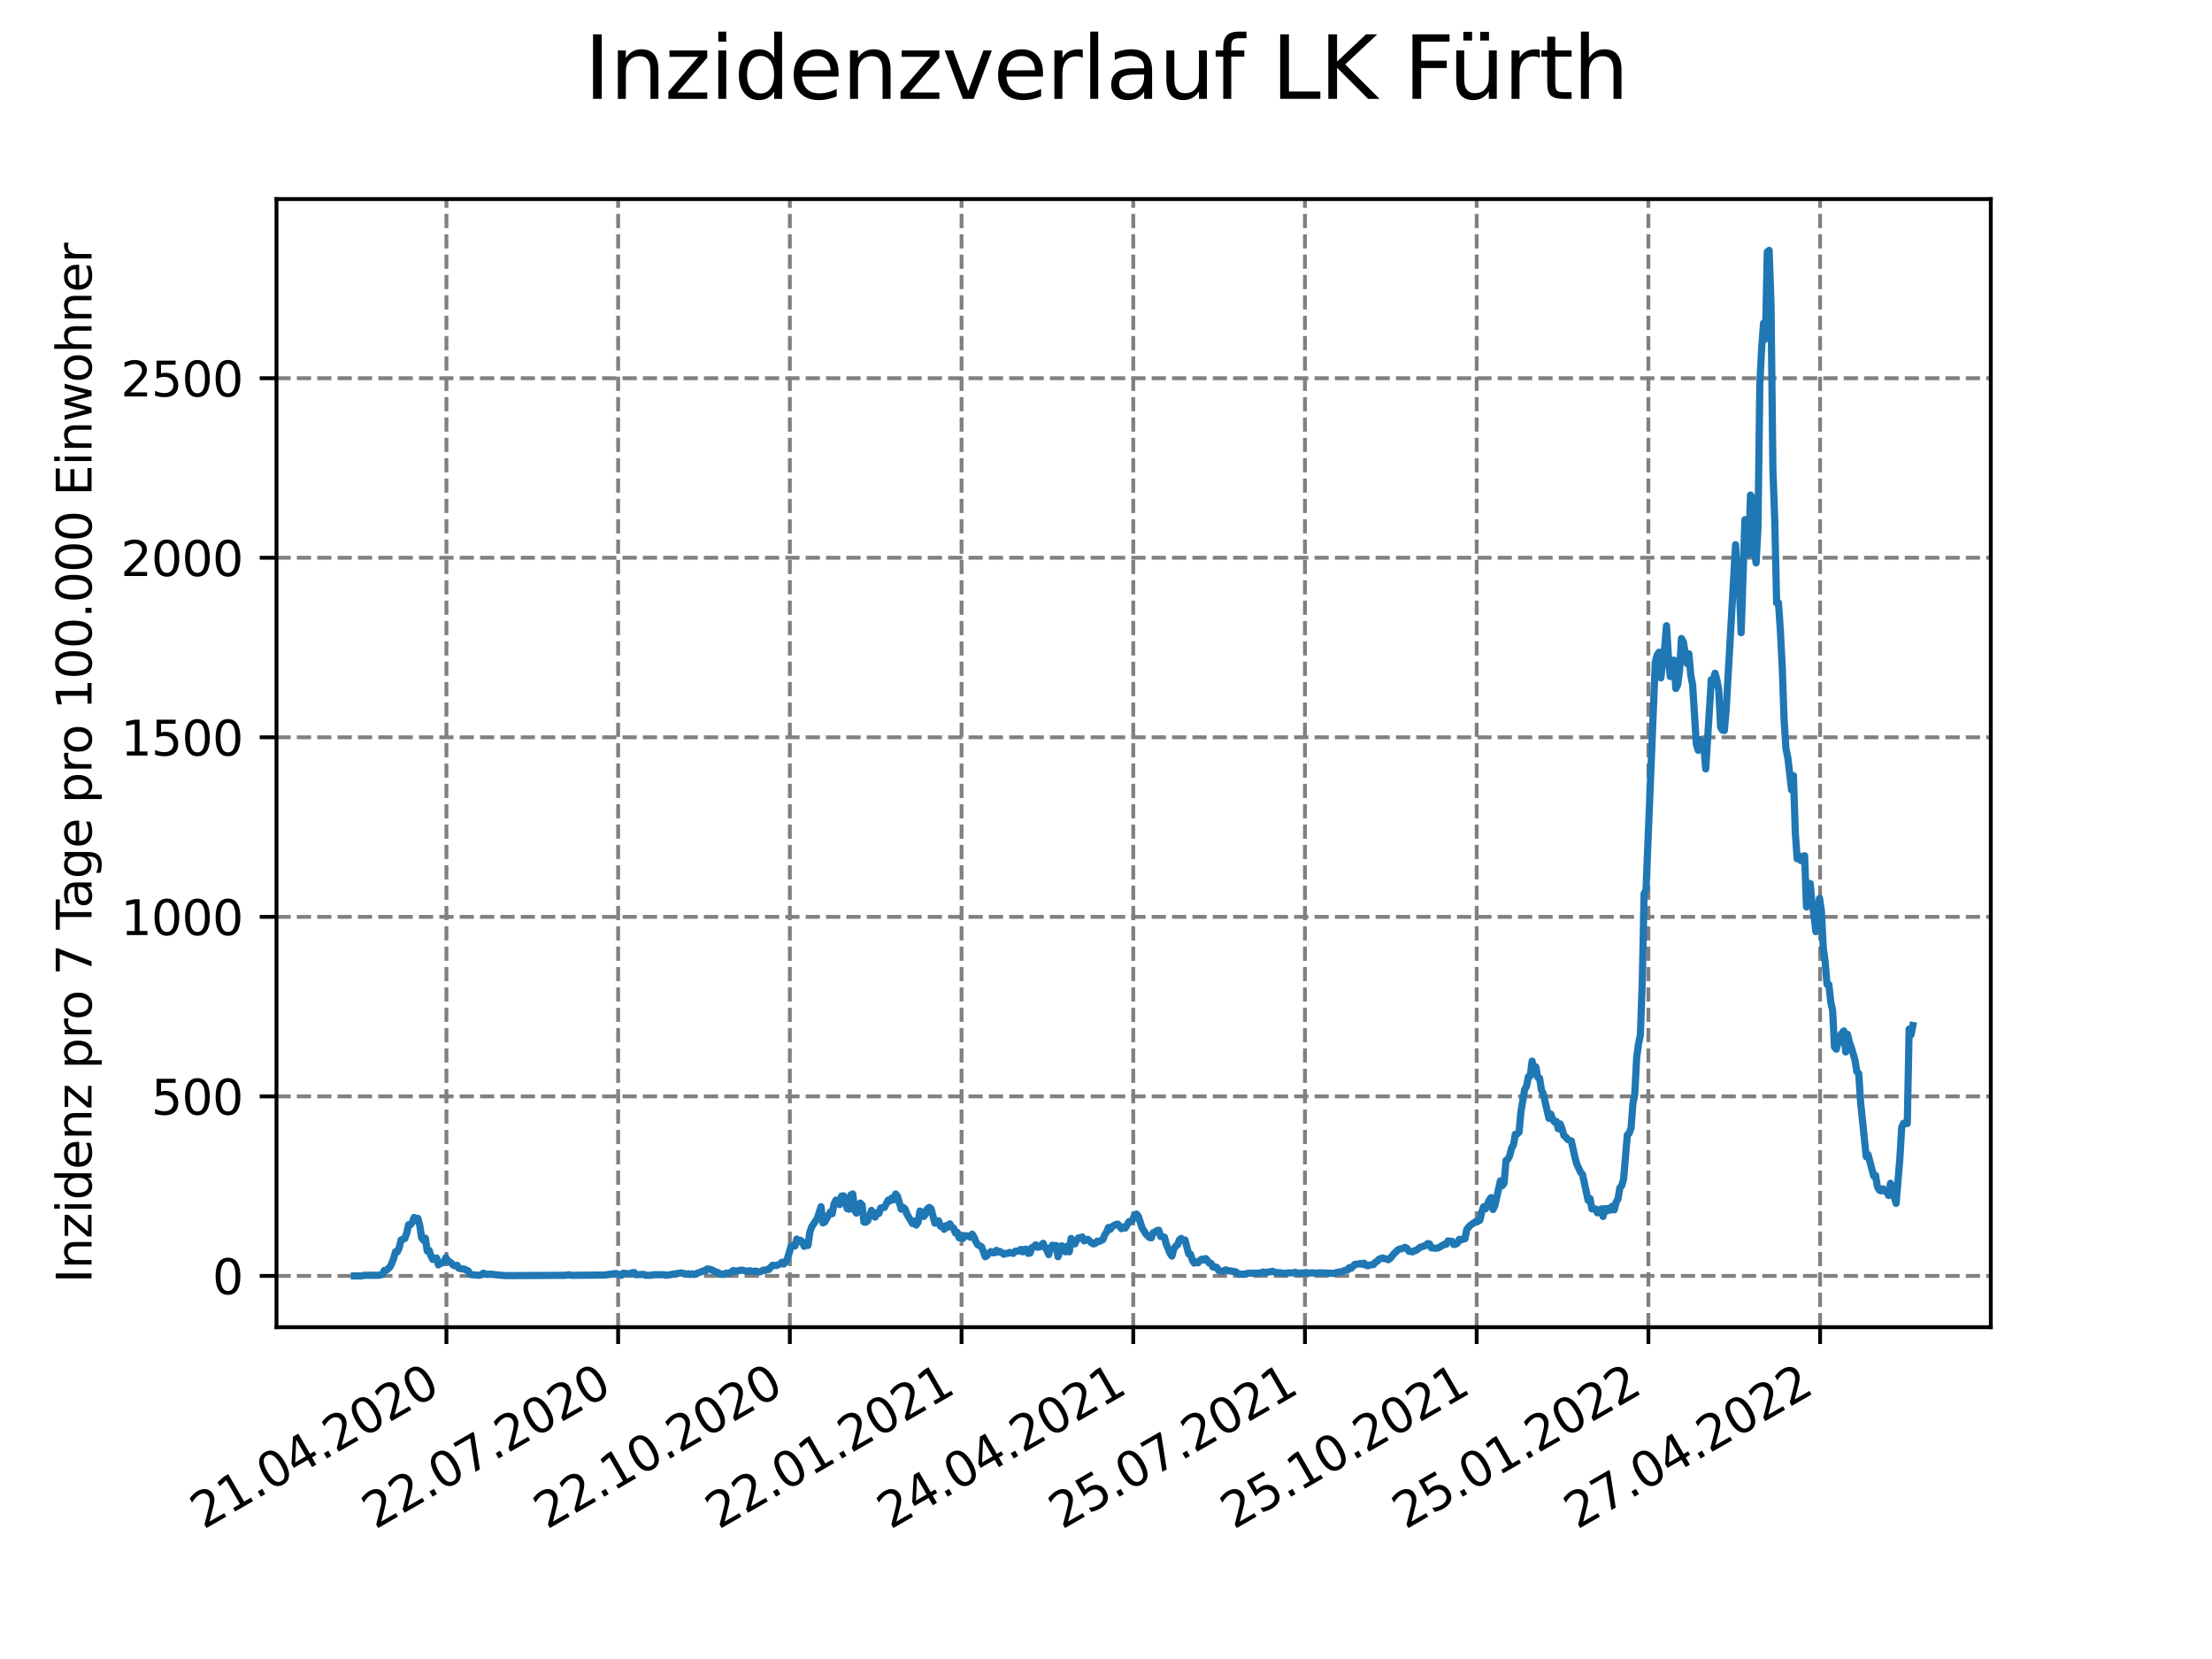 <?xml version="1.0" encoding="utf-8" standalone="no"?>
<!DOCTYPE svg PUBLIC "-//W3C//DTD SVG 1.1//EN"
  "http://www.w3.org/Graphics/SVG/1.1/DTD/svg11.dtd">
<svg xmlns:xlink="http://www.w3.org/1999/xlink" width="460.8pt" height="345.6pt" viewBox="0 0 460.8 345.6" xmlns="http://www.w3.org/2000/svg" version="1.1">
 <defs>
  <style type="text/css">*{stroke-linejoin: round; stroke-linecap: butt}</style>
 </defs>
 <g id="figure_1">
  <g id="patch_1">
   <path d="M 0 345.6 
L 460.8 345.6 
L 460.8 0 
L 0 0 
z
" style="fill: #ffffff"/>
  </g>
  <g id="axes_1">
   <g id="patch_2">
    <path d="M 57.6 276.48 
L 414.72 276.48 
L 414.72 41.472 
L 57.6 41.472 
z
" style="fill: #ffffff"/>
   </g>
   <g id="matplotlib.axis_1">
    <g id="xtick_1">
     <g id="line2d_1">
      <path d="M 92.998 276.48 
L 92.998 41.472 
" clip-path="url(#pc9a76c200d)" style="fill: none; stroke-dasharray: 2.96,1.28; stroke-dashoffset: 0; stroke: #808080; stroke-width: 0.8"/>
     </g>
     <g id="line2d_2">
      <defs>
       <path id="mfeca29854a" d="M 0 0 
L 0 3.5 
" style="stroke: #000000; stroke-width: 0.8"/>
      </defs>
      <g>
       <use xlink:href="#mfeca29854a" x="92.998" y="276.48" style="stroke: #000000; stroke-width: 0.8"/>
      </g>
     </g>
     <g id="text_1">
      <!-- 21.04.2020 -->
      <g transform="translate(42.373 318.689)rotate(-30)scale(0.1 -0.1)">
       <defs>
        <path id="DejaVuSans-32" d="M 1228 531 
L 3431 531 
L 3431 0 
L 469 0 
L 469 531 
Q 828 903 1448 1529 
Q 2069 2156 2228 2338 
Q 2531 2678 2651 2914 
Q 2772 3150 2772 3378 
Q 2772 3750 2511 3984 
Q 2250 4219 1831 4219 
Q 1534 4219 1204 4116 
Q 875 4013 500 3803 
L 500 4441 
Q 881 4594 1212 4672 
Q 1544 4750 1819 4750 
Q 2544 4750 2975 4387 
Q 3406 4025 3406 3419 
Q 3406 3131 3298 2873 
Q 3191 2616 2906 2266 
Q 2828 2175 2409 1742 
Q 1991 1309 1228 531 
z
" transform="scale(0.016)"/>
        <path id="DejaVuSans-31" d="M 794 531 
L 1825 531 
L 1825 4091 
L 703 3866 
L 703 4441 
L 1819 4666 
L 2450 4666 
L 2450 531 
L 3481 531 
L 3481 0 
L 794 0 
L 794 531 
z
" transform="scale(0.016)"/>
        <path id="DejaVuSans-2e" d="M 684 794 
L 1344 794 
L 1344 0 
L 684 0 
L 684 794 
z
" transform="scale(0.016)"/>
        <path id="DejaVuSans-30" d="M 2034 4250 
Q 1547 4250 1301 3770 
Q 1056 3291 1056 2328 
Q 1056 1369 1301 889 
Q 1547 409 2034 409 
Q 2525 409 2770 889 
Q 3016 1369 3016 2328 
Q 3016 3291 2770 3770 
Q 2525 4250 2034 4250 
z
M 2034 4750 
Q 2819 4750 3233 4129 
Q 3647 3509 3647 2328 
Q 3647 1150 3233 529 
Q 2819 -91 2034 -91 
Q 1250 -91 836 529 
Q 422 1150 422 2328 
Q 422 3509 836 4129 
Q 1250 4750 2034 4750 
z
" transform="scale(0.016)"/>
        <path id="DejaVuSans-34" d="M 2419 4116 
L 825 1625 
L 2419 1625 
L 2419 4116 
z
M 2253 4666 
L 3047 4666 
L 3047 1625 
L 3713 1625 
L 3713 1100 
L 3047 1100 
L 3047 0 
L 2419 0 
L 2419 1100 
L 313 1100 
L 313 1709 
L 2253 4666 
z
" transform="scale(0.016)"/>
       </defs>
       <use xlink:href="#DejaVuSans-32"/>
       <use xlink:href="#DejaVuSans-31" x="63.623"/>
       <use xlink:href="#DejaVuSans-2e" x="127.246"/>
       <use xlink:href="#DejaVuSans-30" x="159.033"/>
       <use xlink:href="#DejaVuSans-34" x="222.656"/>
       <use xlink:href="#DejaVuSans-2e" x="286.279"/>
       <use xlink:href="#DejaVuSans-32" x="318.066"/>
       <use xlink:href="#DejaVuSans-30" x="381.689"/>
       <use xlink:href="#DejaVuSans-32" x="445.312"/>
       <use xlink:href="#DejaVuSans-30" x="508.936"/>
      </g>
     </g>
    </g>
    <g id="xtick_2">
     <g id="line2d_3">
      <path d="M 128.768 276.48 
L 128.768 41.472 
" clip-path="url(#pc9a76c200d)" style="fill: none; stroke-dasharray: 2.96,1.28; stroke-dashoffset: 0; stroke: #808080; stroke-width: 0.8"/>
     </g>
     <g id="line2d_4">
      <g>
       <use xlink:href="#mfeca29854a" x="128.768" y="276.48" style="stroke: #000000; stroke-width: 0.8"/>
      </g>
     </g>
     <g id="text_2">
      <!-- 22.07.2020 -->
      <g transform="translate(78.143 318.689)rotate(-30)scale(0.1 -0.1)">
       <defs>
        <path id="DejaVuSans-37" d="M 525 4666 
L 3525 4666 
L 3525 4397 
L 1831 0 
L 1172 0 
L 2766 4134 
L 525 4134 
L 525 4666 
z
" transform="scale(0.016)"/>
       </defs>
       <use xlink:href="#DejaVuSans-32"/>
       <use xlink:href="#DejaVuSans-32" x="63.623"/>
       <use xlink:href="#DejaVuSans-2e" x="127.246"/>
       <use xlink:href="#DejaVuSans-30" x="159.033"/>
       <use xlink:href="#DejaVuSans-37" x="222.656"/>
       <use xlink:href="#DejaVuSans-2e" x="286.279"/>
       <use xlink:href="#DejaVuSans-32" x="318.066"/>
       <use xlink:href="#DejaVuSans-30" x="381.689"/>
       <use xlink:href="#DejaVuSans-32" x="445.312"/>
       <use xlink:href="#DejaVuSans-30" x="508.936"/>
      </g>
     </g>
    </g>
    <g id="xtick_3">
     <g id="line2d_5">
      <path d="M 164.538 276.48 
L 164.538 41.472 
" clip-path="url(#pc9a76c200d)" style="fill: none; stroke-dasharray: 2.96,1.28; stroke-dashoffset: 0; stroke: #808080; stroke-width: 0.8"/>
     </g>
     <g id="line2d_6">
      <g>
       <use xlink:href="#mfeca29854a" x="164.538" y="276.48" style="stroke: #000000; stroke-width: 0.8"/>
      </g>
     </g>
     <g id="text_3">
      <!-- 22.10.2020 -->
      <g transform="translate(113.913 318.689)rotate(-30)scale(0.1 -0.1)">
       <use xlink:href="#DejaVuSans-32"/>
       <use xlink:href="#DejaVuSans-32" x="63.623"/>
       <use xlink:href="#DejaVuSans-2e" x="127.246"/>
       <use xlink:href="#DejaVuSans-31" x="159.033"/>
       <use xlink:href="#DejaVuSans-30" x="222.656"/>
       <use xlink:href="#DejaVuSans-2e" x="286.279"/>
       <use xlink:href="#DejaVuSans-32" x="318.066"/>
       <use xlink:href="#DejaVuSans-30" x="381.689"/>
       <use xlink:href="#DejaVuSans-32" x="445.312"/>
       <use xlink:href="#DejaVuSans-30" x="508.936"/>
      </g>
     </g>
    </g>
    <g id="xtick_4">
     <g id="line2d_7">
      <path d="M 200.309 276.48 
L 200.309 41.472 
" clip-path="url(#pc9a76c200d)" style="fill: none; stroke-dasharray: 2.96,1.28; stroke-dashoffset: 0; stroke: #808080; stroke-width: 0.8"/>
     </g>
     <g id="line2d_8">
      <g>
       <use xlink:href="#mfeca29854a" x="200.309" y="276.48" style="stroke: #000000; stroke-width: 0.8"/>
      </g>
     </g>
     <g id="text_4">
      <!-- 22.01.2021 -->
      <g transform="translate(149.683 318.689)rotate(-30)scale(0.1 -0.1)">
       <use xlink:href="#DejaVuSans-32"/>
       <use xlink:href="#DejaVuSans-32" x="63.623"/>
       <use xlink:href="#DejaVuSans-2e" x="127.246"/>
       <use xlink:href="#DejaVuSans-30" x="159.033"/>
       <use xlink:href="#DejaVuSans-31" x="222.656"/>
       <use xlink:href="#DejaVuSans-2e" x="286.279"/>
       <use xlink:href="#DejaVuSans-32" x="318.066"/>
       <use xlink:href="#DejaVuSans-30" x="381.689"/>
       <use xlink:href="#DejaVuSans-32" x="445.312"/>
       <use xlink:href="#DejaVuSans-31" x="508.936"/>
      </g>
     </g>
    </g>
    <g id="xtick_5">
     <g id="line2d_9">
      <path d="M 236.079 276.48 
L 236.079 41.472 
" clip-path="url(#pc9a76c200d)" style="fill: none; stroke-dasharray: 2.96,1.28; stroke-dashoffset: 0; stroke: #808080; stroke-width: 0.8"/>
     </g>
     <g id="line2d_10">
      <g>
       <use xlink:href="#mfeca29854a" x="236.079" y="276.48" style="stroke: #000000; stroke-width: 0.8"/>
      </g>
     </g>
     <g id="text_5">
      <!-- 24.04.2021 -->
      <g transform="translate(185.454 318.689)rotate(-30)scale(0.1 -0.1)">
       <use xlink:href="#DejaVuSans-32"/>
       <use xlink:href="#DejaVuSans-34" x="63.623"/>
       <use xlink:href="#DejaVuSans-2e" x="127.246"/>
       <use xlink:href="#DejaVuSans-30" x="159.033"/>
       <use xlink:href="#DejaVuSans-34" x="222.656"/>
       <use xlink:href="#DejaVuSans-2e" x="286.279"/>
       <use xlink:href="#DejaVuSans-32" x="318.066"/>
       <use xlink:href="#DejaVuSans-30" x="381.689"/>
       <use xlink:href="#DejaVuSans-32" x="445.312"/>
       <use xlink:href="#DejaVuSans-31" x="508.936"/>
      </g>
     </g>
    </g>
    <g id="xtick_6">
     <g id="line2d_11">
      <path d="M 271.849 276.48 
L 271.849 41.472 
" clip-path="url(#pc9a76c200d)" style="fill: none; stroke-dasharray: 2.96,1.28; stroke-dashoffset: 0; stroke: #808080; stroke-width: 0.8"/>
     </g>
     <g id="line2d_12">
      <g>
       <use xlink:href="#mfeca29854a" x="271.849" y="276.48" style="stroke: #000000; stroke-width: 0.8"/>
      </g>
     </g>
     <g id="text_6">
      <!-- 25.07.2021 -->
      <g transform="translate(221.224 318.689)rotate(-30)scale(0.1 -0.1)">
       <defs>
        <path id="DejaVuSans-35" d="M 691 4666 
L 3169 4666 
L 3169 4134 
L 1269 4134 
L 1269 2991 
Q 1406 3038 1543 3061 
Q 1681 3084 1819 3084 
Q 2600 3084 3056 2656 
Q 3513 2228 3513 1497 
Q 3513 744 3044 326 
Q 2575 -91 1722 -91 
Q 1428 -91 1123 -41 
Q 819 9 494 109 
L 494 744 
Q 775 591 1075 516 
Q 1375 441 1709 441 
Q 2250 441 2565 725 
Q 2881 1009 2881 1497 
Q 2881 1984 2565 2268 
Q 2250 2553 1709 2553 
Q 1456 2553 1204 2497 
Q 953 2441 691 2322 
L 691 4666 
z
" transform="scale(0.016)"/>
       </defs>
       <use xlink:href="#DejaVuSans-32"/>
       <use xlink:href="#DejaVuSans-35" x="63.623"/>
       <use xlink:href="#DejaVuSans-2e" x="127.246"/>
       <use xlink:href="#DejaVuSans-30" x="159.033"/>
       <use xlink:href="#DejaVuSans-37" x="222.656"/>
       <use xlink:href="#DejaVuSans-2e" x="286.279"/>
       <use xlink:href="#DejaVuSans-32" x="318.066"/>
       <use xlink:href="#DejaVuSans-30" x="381.689"/>
       <use xlink:href="#DejaVuSans-32" x="445.312"/>
       <use xlink:href="#DejaVuSans-31" x="508.936"/>
      </g>
     </g>
    </g>
    <g id="xtick_7">
     <g id="line2d_13">
      <path d="M 307.62 276.48 
L 307.62 41.472 
" clip-path="url(#pc9a76c200d)" style="fill: none; stroke-dasharray: 2.96,1.28; stroke-dashoffset: 0; stroke: #808080; stroke-width: 0.8"/>
     </g>
     <g id="line2d_14">
      <g>
       <use xlink:href="#mfeca29854a" x="307.62" y="276.48" style="stroke: #000000; stroke-width: 0.8"/>
      </g>
     </g>
     <g id="text_7">
      <!-- 25.10.2021 -->
      <g transform="translate(256.994 318.689)rotate(-30)scale(0.1 -0.1)">
       <use xlink:href="#DejaVuSans-32"/>
       <use xlink:href="#DejaVuSans-35" x="63.623"/>
       <use xlink:href="#DejaVuSans-2e" x="127.246"/>
       <use xlink:href="#DejaVuSans-31" x="159.033"/>
       <use xlink:href="#DejaVuSans-30" x="222.656"/>
       <use xlink:href="#DejaVuSans-2e" x="286.279"/>
       <use xlink:href="#DejaVuSans-32" x="318.066"/>
       <use xlink:href="#DejaVuSans-30" x="381.689"/>
       <use xlink:href="#DejaVuSans-32" x="445.312"/>
       <use xlink:href="#DejaVuSans-31" x="508.936"/>
      </g>
     </g>
    </g>
    <g id="xtick_8">
     <g id="line2d_15">
      <path d="M 343.39 276.48 
L 343.39 41.472 
" clip-path="url(#pc9a76c200d)" style="fill: none; stroke-dasharray: 2.96,1.28; stroke-dashoffset: 0; stroke: #808080; stroke-width: 0.8"/>
     </g>
     <g id="line2d_16">
      <g>
       <use xlink:href="#mfeca29854a" x="343.39" y="276.48" style="stroke: #000000; stroke-width: 0.8"/>
      </g>
     </g>
     <g id="text_8">
      <!-- 25.01.2022 -->
      <g transform="translate(292.765 318.689)rotate(-30)scale(0.1 -0.1)">
       <use xlink:href="#DejaVuSans-32"/>
       <use xlink:href="#DejaVuSans-35" x="63.623"/>
       <use xlink:href="#DejaVuSans-2e" x="127.246"/>
       <use xlink:href="#DejaVuSans-30" x="159.033"/>
       <use xlink:href="#DejaVuSans-31" x="222.656"/>
       <use xlink:href="#DejaVuSans-2e" x="286.279"/>
       <use xlink:href="#DejaVuSans-32" x="318.066"/>
       <use xlink:href="#DejaVuSans-30" x="381.689"/>
       <use xlink:href="#DejaVuSans-32" x="445.312"/>
       <use xlink:href="#DejaVuSans-32" x="508.936"/>
      </g>
     </g>
    </g>
    <g id="xtick_9">
     <g id="line2d_17">
      <path d="M 379.16 276.48 
L 379.16 41.472 
" clip-path="url(#pc9a76c200d)" style="fill: none; stroke-dasharray: 2.96,1.28; stroke-dashoffset: 0; stroke: #808080; stroke-width: 0.8"/>
     </g>
     <g id="line2d_18">
      <g>
       <use xlink:href="#mfeca29854a" x="379.16" y="276.48" style="stroke: #000000; stroke-width: 0.8"/>
      </g>
     </g>
     <g id="text_9">
      <!-- 27.04.2022 -->
      <g transform="translate(328.535 318.689)rotate(-30)scale(0.1 -0.1)">
       <use xlink:href="#DejaVuSans-32"/>
       <use xlink:href="#DejaVuSans-37" x="63.623"/>
       <use xlink:href="#DejaVuSans-2e" x="127.246"/>
       <use xlink:href="#DejaVuSans-30" x="159.033"/>
       <use xlink:href="#DejaVuSans-34" x="222.656"/>
       <use xlink:href="#DejaVuSans-2e" x="286.279"/>
       <use xlink:href="#DejaVuSans-32" x="318.066"/>
       <use xlink:href="#DejaVuSans-30" x="381.689"/>
       <use xlink:href="#DejaVuSans-32" x="445.312"/>
       <use xlink:href="#DejaVuSans-32" x="508.936"/>
      </g>
     </g>
    </g>
   </g>
   <g id="matplotlib.axis_2">
    <g id="ytick_1">
     <g id="line2d_19">
      <path d="M 57.6 265.798 
L 414.72 265.798 
" clip-path="url(#pc9a76c200d)" style="fill: none; stroke-dasharray: 2.96,1.28; stroke-dashoffset: 0; stroke: #808080; stroke-width: 0.8"/>
     </g>
     <g id="line2d_20">
      <defs>
       <path id="mfb0f62e61c" d="M 0 0 
L -3.5 0 
" style="stroke: #000000; stroke-width: 0.8"/>
      </defs>
      <g>
       <use xlink:href="#mfb0f62e61c" x="57.6" y="265.798" style="stroke: #000000; stroke-width: 0.8"/>
      </g>
     </g>
     <g id="text_10">
      <!-- 0 -->
      <g transform="translate(44.237 269.597)scale(0.1 -0.1)">
       <use xlink:href="#DejaVuSans-30"/>
      </g>
     </g>
    </g>
    <g id="ytick_2">
     <g id="line2d_21">
      <path d="M 57.6 228.397 
L 414.72 228.397 
" clip-path="url(#pc9a76c200d)" style="fill: none; stroke-dasharray: 2.96,1.28; stroke-dashoffset: 0; stroke: #808080; stroke-width: 0.8"/>
     </g>
     <g id="line2d_22">
      <g>
       <use xlink:href="#mfb0f62e61c" x="57.6" y="228.397" style="stroke: #000000; stroke-width: 0.8"/>
      </g>
     </g>
     <g id="text_11">
      <!-- 500 -->
      <g transform="translate(31.512 232.196)scale(0.1 -0.1)">
       <use xlink:href="#DejaVuSans-35"/>
       <use xlink:href="#DejaVuSans-30" x="63.623"/>
       <use xlink:href="#DejaVuSans-30" x="127.246"/>
      </g>
     </g>
    </g>
    <g id="ytick_3">
     <g id="line2d_23">
      <path d="M 57.6 190.995 
L 414.72 190.995 
" clip-path="url(#pc9a76c200d)" style="fill: none; stroke-dasharray: 2.96,1.28; stroke-dashoffset: 0; stroke: #808080; stroke-width: 0.8"/>
     </g>
     <g id="line2d_24">
      <g>
       <use xlink:href="#mfb0f62e61c" x="57.6" y="190.995" style="stroke: #000000; stroke-width: 0.8"/>
      </g>
     </g>
     <g id="text_12">
      <!-- 1000 -->
      <g transform="translate(25.15 194.794)scale(0.1 -0.1)">
       <use xlink:href="#DejaVuSans-31"/>
       <use xlink:href="#DejaVuSans-30" x="63.623"/>
       <use xlink:href="#DejaVuSans-30" x="127.246"/>
       <use xlink:href="#DejaVuSans-30" x="190.869"/>
      </g>
     </g>
    </g>
    <g id="ytick_4">
     <g id="line2d_25">
      <path d="M 57.6 153.594 
L 414.72 153.594 
" clip-path="url(#pc9a76c200d)" style="fill: none; stroke-dasharray: 2.96,1.28; stroke-dashoffset: 0; stroke: #808080; stroke-width: 0.8"/>
     </g>
     <g id="line2d_26">
      <g>
       <use xlink:href="#mfb0f62e61c" x="57.6" y="153.594" style="stroke: #000000; stroke-width: 0.8"/>
      </g>
     </g>
     <g id="text_13">
      <!-- 1500 -->
      <g transform="translate(25.15 157.393)scale(0.1 -0.1)">
       <use xlink:href="#DejaVuSans-31"/>
       <use xlink:href="#DejaVuSans-35" x="63.623"/>
       <use xlink:href="#DejaVuSans-30" x="127.246"/>
       <use xlink:href="#DejaVuSans-30" x="190.869"/>
      </g>
     </g>
    </g>
    <g id="ytick_5">
     <g id="line2d_27">
      <path d="M 57.6 116.193 
L 414.72 116.193 
" clip-path="url(#pc9a76c200d)" style="fill: none; stroke-dasharray: 2.96,1.28; stroke-dashoffset: 0; stroke: #808080; stroke-width: 0.8"/>
     </g>
     <g id="line2d_28">
      <g>
       <use xlink:href="#mfb0f62e61c" x="57.6" y="116.193" style="stroke: #000000; stroke-width: 0.8"/>
      </g>
     </g>
     <g id="text_14">
      <!-- 2000 -->
      <g transform="translate(25.15 119.992)scale(0.1 -0.1)">
       <use xlink:href="#DejaVuSans-32"/>
       <use xlink:href="#DejaVuSans-30" x="63.623"/>
       <use xlink:href="#DejaVuSans-30" x="127.246"/>
       <use xlink:href="#DejaVuSans-30" x="190.869"/>
      </g>
     </g>
    </g>
    <g id="ytick_6">
     <g id="line2d_29">
      <path d="M 57.6 78.791 
L 414.72 78.791 
" clip-path="url(#pc9a76c200d)" style="fill: none; stroke-dasharray: 2.96,1.28; stroke-dashoffset: 0; stroke: #808080; stroke-width: 0.8"/>
     </g>
     <g id="line2d_30">
      <g>
       <use xlink:href="#mfb0f62e61c" x="57.6" y="78.791" style="stroke: #000000; stroke-width: 0.8"/>
      </g>
     </g>
     <g id="text_15">
      <!-- 2500 -->
      <g transform="translate(25.15 82.591)scale(0.1 -0.1)">
       <use xlink:href="#DejaVuSans-32"/>
       <use xlink:href="#DejaVuSans-35" x="63.623"/>
       <use xlink:href="#DejaVuSans-30" x="127.246"/>
       <use xlink:href="#DejaVuSans-30" x="190.869"/>
      </g>
     </g>
    </g>
    <g id="text_16">
     <!-- Inzidenz pro 7 Tage pro 100.000 Einwohner -->
     <g transform="translate(19.07 267.301)rotate(-90)scale(0.1 -0.1)">
      <defs>
       <path id="DejaVuSans-49" d="M 628 4666 
L 1259 4666 
L 1259 0 
L 628 0 
L 628 4666 
z
" transform="scale(0.016)"/>
       <path id="DejaVuSans-6e" d="M 3513 2113 
L 3513 0 
L 2938 0 
L 2938 2094 
Q 2938 2591 2744 2837 
Q 2550 3084 2163 3084 
Q 1697 3084 1428 2787 
Q 1159 2491 1159 1978 
L 1159 0 
L 581 0 
L 581 3500 
L 1159 3500 
L 1159 2956 
Q 1366 3272 1645 3428 
Q 1925 3584 2291 3584 
Q 2894 3584 3203 3211 
Q 3513 2838 3513 2113 
z
" transform="scale(0.016)"/>
       <path id="DejaVuSans-7a" d="M 353 3500 
L 3084 3500 
L 3084 2975 
L 922 459 
L 3084 459 
L 3084 0 
L 275 0 
L 275 525 
L 2438 3041 
L 353 3041 
L 353 3500 
z
" transform="scale(0.016)"/>
       <path id="DejaVuSans-69" d="M 603 3500 
L 1178 3500 
L 1178 0 
L 603 0 
L 603 3500 
z
M 603 4863 
L 1178 4863 
L 1178 4134 
L 603 4134 
L 603 4863 
z
" transform="scale(0.016)"/>
       <path id="DejaVuSans-64" d="M 2906 2969 
L 2906 4863 
L 3481 4863 
L 3481 0 
L 2906 0 
L 2906 525 
Q 2725 213 2448 61 
Q 2172 -91 1784 -91 
Q 1150 -91 751 415 
Q 353 922 353 1747 
Q 353 2572 751 3078 
Q 1150 3584 1784 3584 
Q 2172 3584 2448 3432 
Q 2725 3281 2906 2969 
z
M 947 1747 
Q 947 1113 1208 752 
Q 1469 391 1925 391 
Q 2381 391 2643 752 
Q 2906 1113 2906 1747 
Q 2906 2381 2643 2742 
Q 2381 3103 1925 3103 
Q 1469 3103 1208 2742 
Q 947 2381 947 1747 
z
" transform="scale(0.016)"/>
       <path id="DejaVuSans-65" d="M 3597 1894 
L 3597 1613 
L 953 1613 
Q 991 1019 1311 708 
Q 1631 397 2203 397 
Q 2534 397 2845 478 
Q 3156 559 3463 722 
L 3463 178 
Q 3153 47 2828 -22 
Q 2503 -91 2169 -91 
Q 1331 -91 842 396 
Q 353 884 353 1716 
Q 353 2575 817 3079 
Q 1281 3584 2069 3584 
Q 2775 3584 3186 3129 
Q 3597 2675 3597 1894 
z
M 3022 2063 
Q 3016 2534 2758 2815 
Q 2500 3097 2075 3097 
Q 1594 3097 1305 2825 
Q 1016 2553 972 2059 
L 3022 2063 
z
" transform="scale(0.016)"/>
       <path id="DejaVuSans-20" transform="scale(0.016)"/>
       <path id="DejaVuSans-70" d="M 1159 525 
L 1159 -1331 
L 581 -1331 
L 581 3500 
L 1159 3500 
L 1159 2969 
Q 1341 3281 1617 3432 
Q 1894 3584 2278 3584 
Q 2916 3584 3314 3078 
Q 3713 2572 3713 1747 
Q 3713 922 3314 415 
Q 2916 -91 2278 -91 
Q 1894 -91 1617 61 
Q 1341 213 1159 525 
z
M 3116 1747 
Q 3116 2381 2855 2742 
Q 2594 3103 2138 3103 
Q 1681 3103 1420 2742 
Q 1159 2381 1159 1747 
Q 1159 1113 1420 752 
Q 1681 391 2138 391 
Q 2594 391 2855 752 
Q 3116 1113 3116 1747 
z
" transform="scale(0.016)"/>
       <path id="DejaVuSans-72" d="M 2631 2963 
Q 2534 3019 2420 3045 
Q 2306 3072 2169 3072 
Q 1681 3072 1420 2755 
Q 1159 2438 1159 1844 
L 1159 0 
L 581 0 
L 581 3500 
L 1159 3500 
L 1159 2956 
Q 1341 3275 1631 3429 
Q 1922 3584 2338 3584 
Q 2397 3584 2469 3576 
Q 2541 3569 2628 3553 
L 2631 2963 
z
" transform="scale(0.016)"/>
       <path id="DejaVuSans-6f" d="M 1959 3097 
Q 1497 3097 1228 2736 
Q 959 2375 959 1747 
Q 959 1119 1226 758 
Q 1494 397 1959 397 
Q 2419 397 2687 759 
Q 2956 1122 2956 1747 
Q 2956 2369 2687 2733 
Q 2419 3097 1959 3097 
z
M 1959 3584 
Q 2709 3584 3137 3096 
Q 3566 2609 3566 1747 
Q 3566 888 3137 398 
Q 2709 -91 1959 -91 
Q 1206 -91 779 398 
Q 353 888 353 1747 
Q 353 2609 779 3096 
Q 1206 3584 1959 3584 
z
" transform="scale(0.016)"/>
       <path id="DejaVuSans-54" d="M -19 4666 
L 3928 4666 
L 3928 4134 
L 2272 4134 
L 2272 0 
L 1638 0 
L 1638 4134 
L -19 4134 
L -19 4666 
z
" transform="scale(0.016)"/>
       <path id="DejaVuSans-61" d="M 2194 1759 
Q 1497 1759 1228 1600 
Q 959 1441 959 1056 
Q 959 750 1161 570 
Q 1363 391 1709 391 
Q 2188 391 2477 730 
Q 2766 1069 2766 1631 
L 2766 1759 
L 2194 1759 
z
M 3341 1997 
L 3341 0 
L 2766 0 
L 2766 531 
Q 2569 213 2275 61 
Q 1981 -91 1556 -91 
Q 1019 -91 701 211 
Q 384 513 384 1019 
Q 384 1609 779 1909 
Q 1175 2209 1959 2209 
L 2766 2209 
L 2766 2266 
Q 2766 2663 2505 2880 
Q 2244 3097 1772 3097 
Q 1472 3097 1187 3025 
Q 903 2953 641 2809 
L 641 3341 
Q 956 3463 1253 3523 
Q 1550 3584 1831 3584 
Q 2591 3584 2966 3190 
Q 3341 2797 3341 1997 
z
" transform="scale(0.016)"/>
       <path id="DejaVuSans-67" d="M 2906 1791 
Q 2906 2416 2648 2759 
Q 2391 3103 1925 3103 
Q 1463 3103 1205 2759 
Q 947 2416 947 1791 
Q 947 1169 1205 825 
Q 1463 481 1925 481 
Q 2391 481 2648 825 
Q 2906 1169 2906 1791 
z
M 3481 434 
Q 3481 -459 3084 -895 
Q 2688 -1331 1869 -1331 
Q 1566 -1331 1297 -1286 
Q 1028 -1241 775 -1147 
L 775 -588 
Q 1028 -725 1275 -790 
Q 1522 -856 1778 -856 
Q 2344 -856 2625 -561 
Q 2906 -266 2906 331 
L 2906 616 
Q 2728 306 2450 153 
Q 2172 0 1784 0 
Q 1141 0 747 490 
Q 353 981 353 1791 
Q 353 2603 747 3093 
Q 1141 3584 1784 3584 
Q 2172 3584 2450 3431 
Q 2728 3278 2906 2969 
L 2906 3500 
L 3481 3500 
L 3481 434 
z
" transform="scale(0.016)"/>
       <path id="DejaVuSans-45" d="M 628 4666 
L 3578 4666 
L 3578 4134 
L 1259 4134 
L 1259 2753 
L 3481 2753 
L 3481 2222 
L 1259 2222 
L 1259 531 
L 3634 531 
L 3634 0 
L 628 0 
L 628 4666 
z
" transform="scale(0.016)"/>
       <path id="DejaVuSans-77" d="M 269 3500 
L 844 3500 
L 1563 769 
L 2278 3500 
L 2956 3500 
L 3675 769 
L 4391 3500 
L 4966 3500 
L 4050 0 
L 3372 0 
L 2619 2869 
L 1863 0 
L 1184 0 
L 269 3500 
z
" transform="scale(0.016)"/>
       <path id="DejaVuSans-68" d="M 3513 2113 
L 3513 0 
L 2938 0 
L 2938 2094 
Q 2938 2591 2744 2837 
Q 2550 3084 2163 3084 
Q 1697 3084 1428 2787 
Q 1159 2491 1159 1978 
L 1159 0 
L 581 0 
L 581 4863 
L 1159 4863 
L 1159 2956 
Q 1366 3272 1645 3428 
Q 1925 3584 2291 3584 
Q 2894 3584 3203 3211 
Q 3513 2838 3513 2113 
z
" transform="scale(0.016)"/>
      </defs>
      <use xlink:href="#DejaVuSans-49"/>
      <use xlink:href="#DejaVuSans-6e" x="29.492"/>
      <use xlink:href="#DejaVuSans-7a" x="92.871"/>
      <use xlink:href="#DejaVuSans-69" x="145.361"/>
      <use xlink:href="#DejaVuSans-64" x="173.145"/>
      <use xlink:href="#DejaVuSans-65" x="236.621"/>
      <use xlink:href="#DejaVuSans-6e" x="298.145"/>
      <use xlink:href="#DejaVuSans-7a" x="361.523"/>
      <use xlink:href="#DejaVuSans-20" x="414.014"/>
      <use xlink:href="#DejaVuSans-70" x="445.801"/>
      <use xlink:href="#DejaVuSans-72" x="509.277"/>
      <use xlink:href="#DejaVuSans-6f" x="548.141"/>
      <use xlink:href="#DejaVuSans-20" x="609.322"/>
      <use xlink:href="#DejaVuSans-37" x="641.109"/>
      <use xlink:href="#DejaVuSans-20" x="704.732"/>
      <use xlink:href="#DejaVuSans-54" x="736.52"/>
      <use xlink:href="#DejaVuSans-61" x="781.104"/>
      <use xlink:href="#DejaVuSans-67" x="842.383"/>
      <use xlink:href="#DejaVuSans-65" x="905.859"/>
      <use xlink:href="#DejaVuSans-20" x="967.383"/>
      <use xlink:href="#DejaVuSans-70" x="999.17"/>
      <use xlink:href="#DejaVuSans-72" x="1062.646"/>
      <use xlink:href="#DejaVuSans-6f" x="1101.51"/>
      <use xlink:href="#DejaVuSans-20" x="1162.691"/>
      <use xlink:href="#DejaVuSans-31" x="1194.479"/>
      <use xlink:href="#DejaVuSans-30" x="1258.102"/>
      <use xlink:href="#DejaVuSans-30" x="1321.725"/>
      <use xlink:href="#DejaVuSans-2e" x="1385.348"/>
      <use xlink:href="#DejaVuSans-30" x="1417.135"/>
      <use xlink:href="#DejaVuSans-30" x="1480.758"/>
      <use xlink:href="#DejaVuSans-30" x="1544.381"/>
      <use xlink:href="#DejaVuSans-20" x="1608.004"/>
      <use xlink:href="#DejaVuSans-45" x="1639.791"/>
      <use xlink:href="#DejaVuSans-69" x="1702.975"/>
      <use xlink:href="#DejaVuSans-6e" x="1730.758"/>
      <use xlink:href="#DejaVuSans-77" x="1794.137"/>
      <use xlink:href="#DejaVuSans-6f" x="1875.924"/>
      <use xlink:href="#DejaVuSans-68" x="1937.105"/>
      <use xlink:href="#DejaVuSans-6e" x="2000.484"/>
      <use xlink:href="#DejaVuSans-65" x="2063.863"/>
      <use xlink:href="#DejaVuSans-72" x="2125.387"/>
     </g>
    </g>
   </g>
   <g id="line2d_31">
    <path d="M 73.833 265.798 
L 75.388 265.798 
L 75.777 265.671 
L 78.887 265.671 
L 79.665 265.48 
L 80.054 264.655 
L 80.442 264.655 
L 81.22 263.957 
L 81.609 263.196 
L 81.998 262.18 
L 82.386 260.784 
L 82.775 260.784 
L 83.164 259.895 
L 83.553 258.308 
L 84.331 257.991 
L 84.719 256.912 
L 85.108 255.135 
L 85.497 255.135 
L 85.886 254.627 
L 86.275 253.611 
L 86.663 254.056 
L 87.052 253.802 
L 87.441 255.262 
L 87.83 257.864 
L 88.219 258.372 
L 88.607 257.927 
L 88.996 260.593 
L 89.385 260.466 
L 89.774 261.609 
L 90.163 262.37 
L 90.551 262.116 
L 90.94 262.053 
L 91.329 263.513 
L 91.718 263.005 
L 92.107 263.132 
L 92.496 262.878 
L 92.884 261.99 
L 93.273 262.624 
L 94.051 263.132 
L 94.44 263.576 
L 94.828 263.703 
L 95.217 263.576 
L 95.606 264.211 
L 96.772 264.401 
L 97.55 264.782 
L 97.939 265.417 
L 98.328 265.544 
L 99.105 265.607 
L 99.883 265.671 
L 100.272 265.544 
L 100.66 265.227 
L 101.438 265.48 
L 102.216 265.417 
L 103.771 265.607 
L 104.549 265.671 
L 105.326 265.734 
L 117.768 265.671 
L 118.546 265.544 
L 118.934 265.671 
L 125.933 265.607 
L 128.266 265.29 
L 129.432 265.671 
L 129.821 265.227 
L 130.987 265.354 
L 131.376 265.29 
L 131.765 265.1 
L 132.154 265.1 
L 132.543 265.544 
L 134.098 265.48 
L 134.487 265.671 
L 135.653 265.671 
L 136.042 265.544 
L 138.375 265.544 
L 138.764 265.671 
L 141.874 265.163 
L 142.652 265.354 
L 143.041 265.417 
L 143.429 265.354 
L 143.818 265.48 
L 144.207 265.354 
L 144.596 265.48 
L 146.151 264.909 
L 146.54 264.719 
L 146.929 264.782 
L 147.317 264.338 
L 148.095 264.465 
L 149.261 265.036 
L 149.65 265.1 
L 150.039 265.48 
L 150.428 265.417 
L 150.817 265.48 
L 151.205 265.227 
L 151.983 265.227 
L 152.761 264.655 
L 153.15 264.782 
L 153.927 264.719 
L 154.316 264.592 
L 154.705 264.592 
L 155.482 264.846 
L 156.26 264.719 
L 157.038 264.909 
L 157.426 264.782 
L 158.204 264.973 
L 158.593 264.846 
L 158.982 264.592 
L 159.37 264.655 
L 159.759 264.465 
L 160.148 264.465 
L 160.926 263.576 
L 161.703 263.64 
L 162.481 263.322 
L 162.87 262.942 
L 163.259 263.322 
L 163.647 262.878 
L 164.036 262.18 
L 164.814 259.578 
L 165.203 259.451 
L 165.591 259.578 
L 165.98 258.118 
L 166.369 258.689 
L 166.758 258.372 
L 167.147 258.689 
L 167.535 259.641 
L 167.924 259.07 
L 168.313 259.451 
L 168.702 256.721 
L 169.091 255.579 
L 170.257 253.802 
L 171.035 251.39 
L 171.423 254.754 
L 171.812 254.563 
L 172.979 252.469 
L 173.368 252.85 
L 173.756 250.755 
L 174.145 249.994 
L 174.923 250.946 
L 175.312 249.168 
L 175.7 249.105 
L 176.089 249.549 
L 176.478 251.771 
L 176.867 251.898 
L 177.256 248.915 
L 177.644 248.724 
L 178.033 252.152 
L 178.422 252.723 
L 178.811 251.961 
L 179.2 250.628 
L 179.588 251.009 
L 179.977 254.563 
L 180.366 254.627 
L 180.755 254.31 
L 181.532 252.152 
L 181.921 253.231 
L 182.31 253.548 
L 182.699 252.596 
L 183.088 252.786 
L 183.477 251.644 
L 184.254 251.517 
L 185.032 249.994 
L 185.421 250.184 
L 185.809 249.549 
L 186.198 249.93 
L 186.587 248.724 
L 186.976 249.232 
L 187.753 251.898 
L 188.142 251.517 
L 188.531 251.834 
L 188.92 252.913 
L 190.086 254.881 
L 190.475 254.373 
L 190.864 255.198 
L 191.253 254.627 
L 191.642 252.278 
L 192.03 252.469 
L 192.419 253.421 
L 192.808 252.913 
L 193.197 251.834 
L 193.586 251.517 
L 193.974 251.834 
L 194.752 254.817 
L 195.141 254.754 
L 195.53 254.31 
L 195.918 255.452 
L 196.307 255.452 
L 196.696 256.087 
L 197.085 255.325 
L 197.474 255.642 
L 197.862 254.944 
L 198.251 255.579 
L 198.64 255.833 
L 199.029 256.848 
L 199.418 256.721 
L 199.806 257.864 
L 200.195 257.737 
L 200.584 257.991 
L 200.973 257.42 
L 201.751 257.483 
L 202.139 257.737 
L 202.528 257.102 
L 202.917 257.737 
L 203.306 258.689 
L 203.695 259.324 
L 204.472 259.705 
L 205.25 261.799 
L 205.639 261.545 
L 206.027 261.037 
L 206.416 260.72 
L 206.805 260.974 
L 207.194 260.974 
L 207.583 260.466 
L 207.971 260.847 
L 208.36 260.72 
L 209.138 261.291 
L 209.527 261.101 
L 209.915 261.101 
L 210.304 260.911 
L 211.082 261.101 
L 211.471 260.657 
L 212.248 260.593 
L 212.637 260.276 
L 213.026 260.784 
L 213.415 260.276 
L 213.804 260.212 
L 214.192 261.101 
L 214.581 261.037 
L 214.97 259.895 
L 215.359 259.768 
L 215.748 259.324 
L 216.136 259.832 
L 216.525 259.768 
L 217.303 259.006 
L 217.692 259.895 
L 218.08 260.403 
L 218.469 261.355 
L 218.858 259.895 
L 219.247 259.387 
L 219.636 260.085 
L 220.024 259.451 
L 220.413 261.799 
L 221.191 259.514 
L 221.58 260.339 
L 221.969 260.784 
L 222.357 259.578 
L 222.746 260.784 
L 223.135 257.991 
L 223.524 258.753 
L 223.913 259.133 
L 224.301 258.308 
L 224.69 257.864 
L 225.079 257.927 
L 225.468 257.674 
L 225.857 258.499 
L 226.634 258.181 
L 227.412 258.943 
L 227.801 259.133 
L 228.189 259.006 
L 228.578 258.562 
L 228.967 258.626 
L 229.745 258.245 
L 230.133 257.229 
L 230.522 256.658 
L 230.911 255.706 
L 231.3 256.087 
L 231.689 255.516 
L 232.466 255.071 
L 232.855 255.008 
L 233.633 255.96 
L 234.022 255.579 
L 234.41 255.833 
L 235.188 254.5 
L 235.577 254.436 
L 235.966 254.056 
L 236.354 253.167 
L 236.743 252.913 
L 237.132 253.357 
L 237.91 255.769 
L 238.687 257.039 
L 239.465 257.8 
L 239.854 257.864 
L 240.242 256.785 
L 240.631 256.658 
L 241.02 256.341 
L 241.409 256.277 
L 241.798 257.61 
L 242.187 257.61 
L 242.575 257.737 
L 242.964 259.197 
L 243.742 261.101 
L 244.131 261.672 
L 244.519 260.212 
L 244.908 259.578 
L 245.297 259.324 
L 245.686 258.308 
L 246.075 257.991 
L 246.463 258.372 
L 246.852 258.308 
L 247.63 261.228 
L 248.019 261.291 
L 248.407 262.561 
L 248.796 263.132 
L 249.185 262.878 
L 249.574 263.069 
L 249.963 262.561 
L 250.351 262.307 
L 250.74 262.497 
L 251.129 262.18 
L 251.518 262.561 
L 251.907 263.132 
L 252.296 263.196 
L 252.684 263.957 
L 253.073 263.894 
L 253.462 264.021 
L 253.851 264.655 
L 254.628 264.846 
L 255.406 264.528 
L 255.795 264.719 
L 256.572 264.782 
L 256.961 264.909 
L 257.35 264.909 
L 258.128 265.417 
L 259.294 265.417 
L 260.072 265.227 
L 262.405 265.227 
L 263.182 264.973 
L 263.571 265.1 
L 265.126 264.846 
L 265.904 265.163 
L 266.293 265.1 
L 267.848 265.29 
L 268.237 265.163 
L 269.403 265.163 
L 269.792 265.036 
L 270.181 265.227 
L 271.736 265.163 
L 272.125 265.1 
L 272.514 265.227 
L 273.291 265.163 
L 274.069 265.227 
L 274.846 265.163 
L 277.179 265.227 
L 277.957 265.29 
L 278.346 265.1 
L 279.512 264.909 
L 280.29 264.592 
L 280.678 264.592 
L 281.067 264.084 
L 281.456 264.211 
L 282.234 263.386 
L 283.011 263.322 
L 283.4 263.196 
L 283.789 263.386 
L 284.178 263.132 
L 284.567 263.576 
L 284.955 263.703 
L 285.344 263.513 
L 286.122 263.449 
L 286.511 262.942 
L 286.899 262.751 
L 287.288 262.307 
L 288.066 262.053 
L 288.455 262.243 
L 288.843 262.243 
L 289.232 262.434 
L 289.621 262.116 
L 290.399 261.164 
L 291.176 260.403 
L 291.565 260.212 
L 291.954 260.149 
L 292.732 259.832 
L 293.12 260.085 
L 293.509 260.657 
L 294.287 260.784 
L 294.676 260.53 
L 295.064 260.466 
L 295.842 259.832 
L 297.008 259.451 
L 297.397 259.07 
L 297.786 259.133 
L 298.175 259.958 
L 298.952 260.022 
L 299.341 260.022 
L 299.73 259.895 
L 300.897 259.197 
L 301.285 259.197 
L 301.674 258.499 
L 302.063 258.626 
L 302.452 258.562 
L 302.841 259.26 
L 303.229 259.197 
L 303.618 258.943 
L 304.007 258.181 
L 304.396 258.308 
L 304.785 258.118 
L 305.173 258.054 
L 305.562 256.087 
L 306.34 255.198 
L 307.506 254.436 
L 307.895 254.436 
L 308.284 254.183 
L 308.673 252.532 
L 309.061 251.39 
L 309.45 251.834 
L 310.228 249.994 
L 310.617 249.486 
L 311.006 251.961 
L 311.394 251.199 
L 312.561 245.995 
L 312.95 247.01 
L 313.338 246.439 
L 313.727 241.742 
L 314.116 241.488 
L 314.505 240.727 
L 314.894 239.14 
L 315.282 238.505 
L 315.671 236.284 
L 316.06 236.22 
L 316.449 235.839 
L 316.838 231.587 
L 317.615 226.954 
L 318.004 226.319 
L 318.393 224.288 
L 318.782 224.161 
L 319.17 221.051 
L 319.559 222.574 
L 319.948 222.257 
L 320.337 224.415 
L 320.726 224.605 
L 321.115 227.08 
L 321.503 227.906 
L 322.67 232.983 
L 323.059 232.095 
L 323.447 233.174 
L 323.836 233.745 
L 324.225 233.618 
L 324.614 235.141 
L 325.003 234.126 
L 325.391 235.078 
L 325.78 236.538 
L 326.169 236.855 
L 326.558 237.363 
L 327.335 237.68 
L 328.113 241.171 
L 328.502 242.567 
L 329.279 244.218 
L 329.668 244.662 
L 330.835 250.057 
L 331.224 249.676 
L 331.612 251.834 
L 332.39 251.834 
L 332.779 252.659 
L 333.168 252.469 
L 333.556 251.834 
L 333.945 253.421 
L 334.334 251.771 
L 334.723 252.278 
L 335.112 251.707 
L 335.5 252.088 
L 335.889 251.263 
L 336.278 252.025 
L 336.667 250.438 
L 337.056 249.803 
L 337.444 247.455 
L 337.833 247.01 
L 338.222 245.677 
L 339 236.411 
L 339.388 236.093 
L 339.777 235.014 
L 340.166 229.873 
L 340.555 227.906 
L 340.944 220.353 
L 341.333 217.496 
L 341.721 215.592 
L 342.11 204.675 
L 342.499 186.142 
L 342.888 185.507 
L 344.832 137.904 
L 345.221 136.444 
L 345.609 135.873 
L 345.998 141.204 
L 346.387 137.459 
L 346.776 134.984 
L 347.165 130.351 
L 347.553 136.698 
L 347.942 140.95 
L 348.331 139.554 
L 348.72 137.523 
L 349.109 143.426 
L 349.497 142.664 
L 349.886 139.617 
L 350.275 133.016 
L 350.664 133.715 
L 351.442 138.221 
L 351.83 136.19 
L 352.219 140.633 
L 352.608 142.727 
L 353.386 155.041 
L 353.774 156.31 
L 354.163 154.089 
L 354.552 156.12 
L 354.941 155.485 
L 355.33 160.182 
L 356.496 141.585 
L 356.885 141.775 
L 357.274 140.252 
L 357.662 141.648 
L 358.051 143.806 
L 358.44 151.486 
L 358.829 152.121 
L 359.218 152.185 
L 359.606 147.615 
L 361.551 113.467 
L 361.939 120.068 
L 362.328 121.845 
L 362.717 131.81 
L 363.495 108.263 
L 363.883 109.913 
L 364.272 115.498 
L 364.661 103.121 
L 365.05 103.756 
L 365.439 114.419 
L 365.827 117.276 
L 366.216 109.913 
L 366.605 80.081 
L 366.994 72.401 
L 367.383 67.324 
L 367.771 70.624 
L 368.16 52.472 
L 368.549 52.154 
L 368.938 63.452 
L 369.327 97.79 
L 369.715 108.516 
L 370.104 125.59 
L 370.493 125.59 
L 370.882 131.366 
L 371.271 138.919 
L 371.66 149.963 
L 372.048 155.993 
L 372.437 157.834 
L 373.215 164.561 
L 373.604 161.578 
L 373.992 173.384 
L 374.381 178.906 
L 374.77 178.271 
L 375.159 179.287 
L 375.548 178.398 
L 375.936 178.271 
L 376.325 188.934 
L 376.714 188.173 
L 377.103 184.047 
L 377.492 188.363 
L 377.88 190.458 
L 378.269 194.076 
L 379.047 187.157 
L 379.436 189.823 
L 379.824 197.503 
L 380.213 200.359 
L 380.602 205.056 
L 380.991 205.119 
L 381.38 208.737 
L 381.769 210.515 
L 382.157 218.131 
L 382.546 218.575 
L 383.324 215.719 
L 384.101 214.767 
L 384.49 219.147 
L 384.879 215.465 
L 385.268 217.116 
L 385.657 218.195 
L 386.434 220.86 
L 386.823 223.272 
L 387.212 223.653 
L 387.601 229.683 
L 388.378 237.172 
L 388.767 240.981 
L 389.156 240.536 
L 390.322 244.979 
L 390.711 244.852 
L 391.1 247.201 
L 391.489 247.899 
L 391.878 248.089 
L 392.266 247.645 
L 392.655 248.153 
L 393.044 248.28 
L 393.433 249.041 
L 393.822 246.503 
L 394.988 250.692 
L 395.766 241.488 
L 396.154 234.887 
L 396.543 233.999 
L 397.321 234.062 
L 397.71 214.386 
L 398.098 215.592 
L 398.487 213.625 
L 398.487 213.625 
" clip-path="url(#pc9a76c200d)" style="fill: none; stroke: #1f77b4; stroke-width: 1.5; stroke-linecap: square"/>
   </g>
   <g id="patch_3">
    <path d="M 57.6 276.48 
L 57.6 41.472 
" style="fill: none; stroke: #000000; stroke-width: 0.8; stroke-linejoin: miter; stroke-linecap: square"/>
   </g>
   <g id="patch_4">
    <path d="M 414.72 276.48 
L 414.72 41.472 
" style="fill: none; stroke: #000000; stroke-width: 0.8; stroke-linejoin: miter; stroke-linecap: square"/>
   </g>
   <g id="patch_5">
    <path d="M 57.6 276.48 
L 414.72 276.48 
" style="fill: none; stroke: #000000; stroke-width: 0.8; stroke-linejoin: miter; stroke-linecap: square"/>
   </g>
   <g id="patch_6">
    <path d="M 57.6 41.472 
L 414.72 41.472 
" style="fill: none; stroke: #000000; stroke-width: 0.8; stroke-linejoin: miter; stroke-linecap: square"/>
   </g>
  </g>
  <g id="text_17">
   <!-- Inzidenzverlauf LK Fürth -->
   <g transform="translate(121.732 20.589)scale(0.18 -0.18)">
    <defs>
     <path id="DejaVuSans-76" d="M 191 3500 
L 800 3500 
L 1894 563 
L 2988 3500 
L 3597 3500 
L 2284 0 
L 1503 0 
L 191 3500 
z
" transform="scale(0.016)"/>
     <path id="DejaVuSans-6c" d="M 603 4863 
L 1178 4863 
L 1178 0 
L 603 0 
L 603 4863 
z
" transform="scale(0.016)"/>
     <path id="DejaVuSans-75" d="M 544 1381 
L 544 3500 
L 1119 3500 
L 1119 1403 
Q 1119 906 1312 657 
Q 1506 409 1894 409 
Q 2359 409 2629 706 
Q 2900 1003 2900 1516 
L 2900 3500 
L 3475 3500 
L 3475 0 
L 2900 0 
L 2900 538 
Q 2691 219 2414 64 
Q 2138 -91 1772 -91 
Q 1169 -91 856 284 
Q 544 659 544 1381 
z
M 1991 3584 
L 1991 3584 
z
" transform="scale(0.016)"/>
     <path id="DejaVuSans-66" d="M 2375 4863 
L 2375 4384 
L 1825 4384 
Q 1516 4384 1395 4259 
Q 1275 4134 1275 3809 
L 1275 3500 
L 2222 3500 
L 2222 3053 
L 1275 3053 
L 1275 0 
L 697 0 
L 697 3053 
L 147 3053 
L 147 3500 
L 697 3500 
L 697 3744 
Q 697 4328 969 4595 
Q 1241 4863 1831 4863 
L 2375 4863 
z
" transform="scale(0.016)"/>
     <path id="DejaVuSans-4c" d="M 628 4666 
L 1259 4666 
L 1259 531 
L 3531 531 
L 3531 0 
L 628 0 
L 628 4666 
z
" transform="scale(0.016)"/>
     <path id="DejaVuSans-4b" d="M 628 4666 
L 1259 4666 
L 1259 2694 
L 3353 4666 
L 4166 4666 
L 1850 2491 
L 4331 0 
L 3500 0 
L 1259 2247 
L 1259 0 
L 628 0 
L 628 4666 
z
" transform="scale(0.016)"/>
     <path id="DejaVuSans-46" d="M 628 4666 
L 3309 4666 
L 3309 4134 
L 1259 4134 
L 1259 2759 
L 3109 2759 
L 3109 2228 
L 1259 2228 
L 1259 0 
L 628 0 
L 628 4666 
z
" transform="scale(0.016)"/>
     <path id="DejaVuSans-fc" d="M 544 1381 
L 544 3500 
L 1119 3500 
L 1119 1403 
Q 1119 906 1312 657 
Q 1506 409 1894 409 
Q 2359 409 2629 706 
Q 2900 1003 2900 1516 
L 2900 3500 
L 3475 3500 
L 3475 0 
L 2900 0 
L 2900 538 
Q 2691 219 2414 64 
Q 2138 -91 1772 -91 
Q 1169 -91 856 284 
Q 544 659 544 1381 
z
M 1991 3584 
L 1991 3584 
z
M 2278 4850 
L 2912 4850 
L 2912 4219 
L 2278 4219 
L 2278 4850 
z
M 1056 4850 
L 1690 4850 
L 1690 4219 
L 1056 4219 
L 1056 4850 
z
" transform="scale(0.016)"/>
     <path id="DejaVuSans-74" d="M 1172 4494 
L 1172 3500 
L 2356 3500 
L 2356 3053 
L 1172 3053 
L 1172 1153 
Q 1172 725 1289 603 
Q 1406 481 1766 481 
L 2356 481 
L 2356 0 
L 1766 0 
Q 1100 0 847 248 
Q 594 497 594 1153 
L 594 3053 
L 172 3053 
L 172 3500 
L 594 3500 
L 594 4494 
L 1172 4494 
z
" transform="scale(0.016)"/>
    </defs>
    <use xlink:href="#DejaVuSans-49"/>
    <use xlink:href="#DejaVuSans-6e" x="29.492"/>
    <use xlink:href="#DejaVuSans-7a" x="92.871"/>
    <use xlink:href="#DejaVuSans-69" x="145.361"/>
    <use xlink:href="#DejaVuSans-64" x="173.145"/>
    <use xlink:href="#DejaVuSans-65" x="236.621"/>
    <use xlink:href="#DejaVuSans-6e" x="298.145"/>
    <use xlink:href="#DejaVuSans-7a" x="361.523"/>
    <use xlink:href="#DejaVuSans-76" x="414.014"/>
    <use xlink:href="#DejaVuSans-65" x="473.193"/>
    <use xlink:href="#DejaVuSans-72" x="534.717"/>
    <use xlink:href="#DejaVuSans-6c" x="575.83"/>
    <use xlink:href="#DejaVuSans-61" x="603.613"/>
    <use xlink:href="#DejaVuSans-75" x="664.893"/>
    <use xlink:href="#DejaVuSans-66" x="728.271"/>
    <use xlink:href="#DejaVuSans-20" x="763.477"/>
    <use xlink:href="#DejaVuSans-4c" x="795.264"/>
    <use xlink:href="#DejaVuSans-4b" x="850.977"/>
    <use xlink:href="#DejaVuSans-20" x="916.553"/>
    <use xlink:href="#DejaVuSans-46" x="948.34"/>
    <use xlink:href="#DejaVuSans-fc" x="1000.359"/>
    <use xlink:href="#DejaVuSans-72" x="1063.738"/>
    <use xlink:href="#DejaVuSans-74" x="1104.852"/>
    <use xlink:href="#DejaVuSans-68" x="1144.061"/>
   </g>
  </g>
 </g>
 <defs>
  <clipPath id="pc9a76c200d">
   <rect x="57.6" y="41.472" width="357.12" height="235.008"/>
  </clipPath>
 </defs>
</svg>
